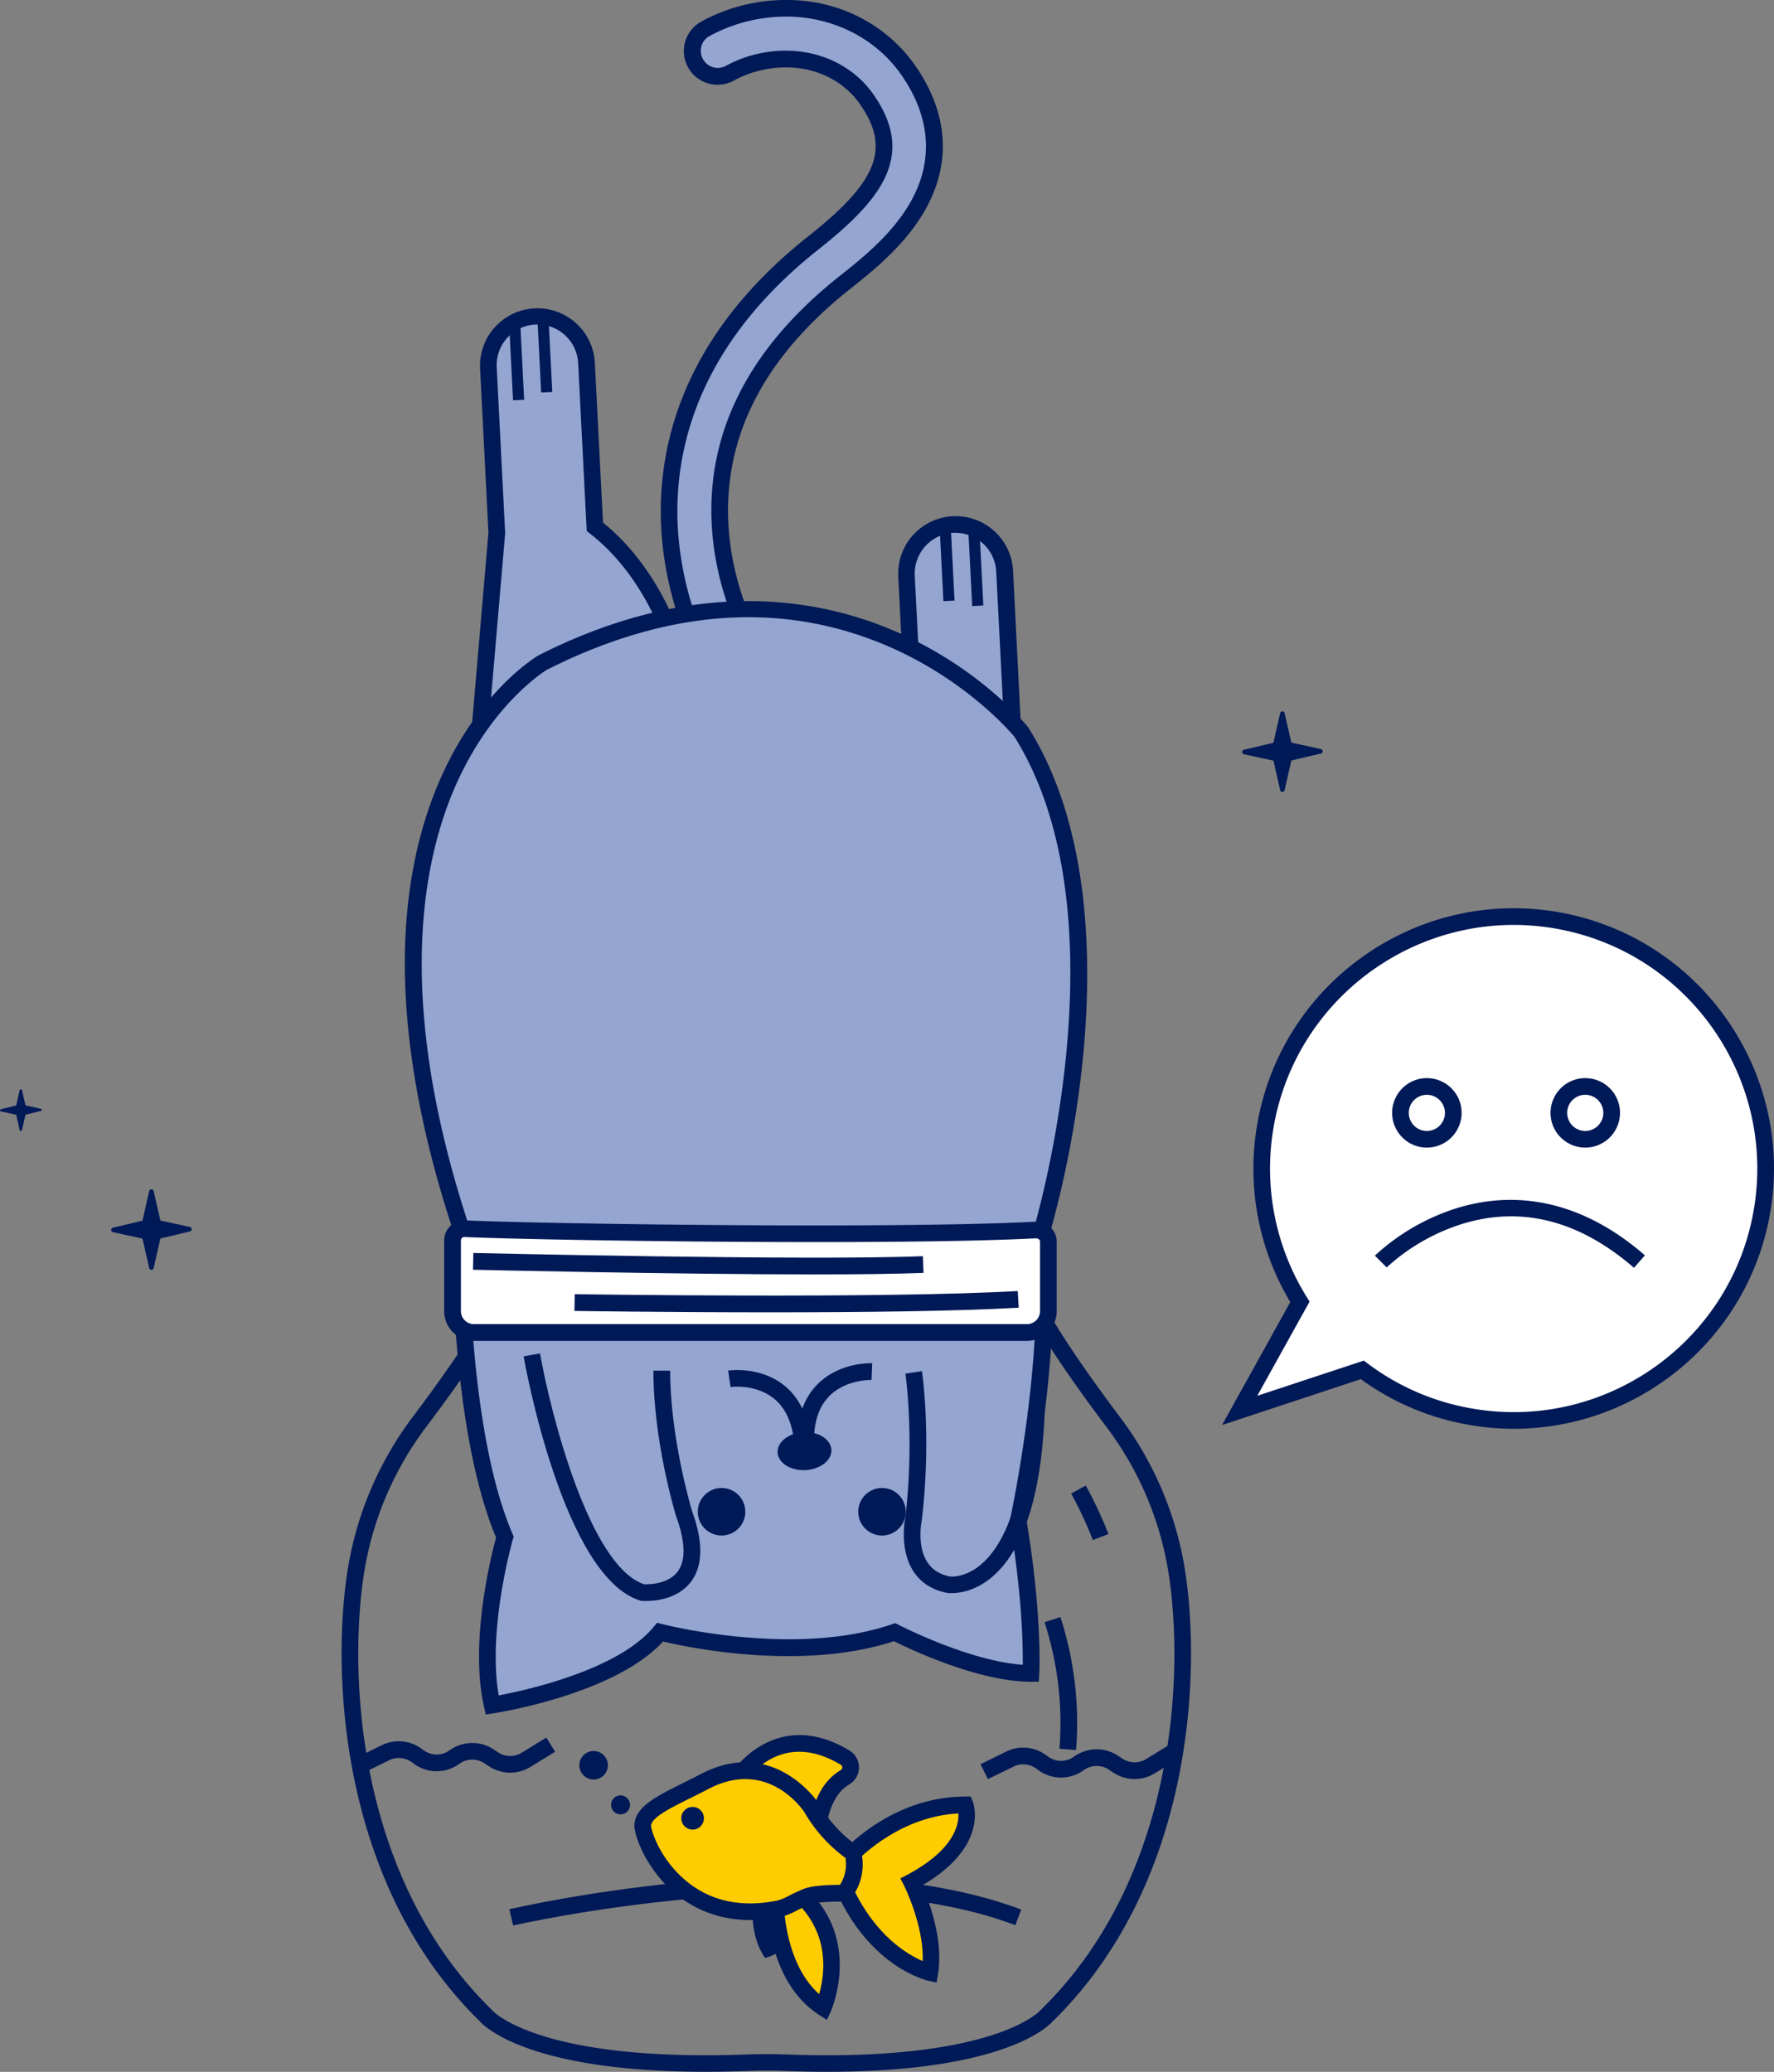 <svg xmlns="http://www.w3.org/2000/svg" viewBox="0 0 953.87 1114.04">
  <rect x="0" y="0" width="953.87" height="1114.04" fill="#808080" stroke="none"/>
  <defs>
    <style>
      .cls-1 {
        fill: #94a5d1;
      }

      .cls-2 {
        fill: #001957;
      }

      .cls-3 {
        fill: none;
      }

      .cls-4 {
        fill: #fff;
      }

      .cls-5 {
        fill: #fc0;
      }
    </style>
  </defs>
  <g id="Layer_2" data-name="Layer 2">
    <g id="Illustration">
      <g id="Cat">
        <g>
          <path class="cls-1" d="M383.51,362.69c-.82-1.29-20.17-32.09-23.35-76-2.94-40.63,7.81-100.5,75.73-155l2.6-2.07c32.91-26.19,47.95-47.08,27.42-76.4-9.69-13.82-26.12-21.78-44-21.5a63.19,63.19,0,0,0-29.54,7.64,13.57,13.57,0,0,1-17-3.42h0a13.59,13.59,0,0,1,3.9-20.45,91.15,91.15,0,0,1,42.12-11c26.92-.51,52,11.83,66.89,33.12,16.78,24,18.69,49.11,5.53,72.73-10.2,18.29-27.12,31.74-38.31,40.65L453,153c-47.12,37.79-69.19,82.12-65.6,131.74,2.69,37.09,19,63,19.15,63.29Z"/>
          <path class="cls-2" d="M382.14,368.88l-2.41-3.78c-.85-1.33-20.78-33.06-24-78.07-3-41.7,8-103.1,77.39-158.79l2.61-2.08c36.4-29,43.09-46.7,26.55-70.33C453.46,43.3,438.38,36,422,36.24a58.83,58.83,0,0,0-27.45,7.09A18.1,18.1,0,0,1,377.08,11.6,95,95,0,0,1,421.26,0c28.55-.6,54.91,12.56,70.65,35,17.84,25.47,19.84,52.26,5.77,77.48-10.63,19.06-28,32.85-39.43,42l-2.51,2c-45.89,36.81-67.39,79.85-63.92,127.92,2.58,35.65,18.31,61,18.46,61.21l2.38,3.78ZM422.8,27.27c19.05,0,36.47,8.71,46.78,23.42C492,82.76,475.4,106,441.28,133.17l-2.6,2.07c-66.39,53.25-76.91,111.59-74.05,151.15a175.74,175.74,0,0,0,20.4,70l15.47-9.86a158.77,158.77,0,0,1-17.62-61.47c-3.7-51.19,18.93-96.8,67.26-135.57l2.52-2c10.92-8.69,27.42-21.81,37.19-39.33,12.28-22,10.45-45.51-5.28-68-14-20-37.6-31.64-63.14-31.22a86.14,86.14,0,0,0-40,10.48,8.92,8.92,0,0,0-4.45,6.11,9.19,9.19,0,0,0,1.88,7.59,9.06,9.06,0,0,0,11.38,2.31,67.79,67.79,0,0,1,31.61-8.19Z"/>
        </g>
        <g>
          <path class="cls-1" d="M319.85,283.27l-4.48-87.94A26.41,26.41,0,0,0,262.61,198l4.51,88.44-15.25,178s74.34,29.06,105.65-8.52C385.17,422.69,374.32,325.45,319.85,283.27Z"/>
          <path class="cls-2" d="M307.77,479.69c-28.59,0-55.65-10.37-57.53-11.1l-3.12-1.22,15.51-181-4.49-88.13a30.89,30.89,0,1,1,61.7-3.15L324.23,281c27.61,22.28,46.78,60.76,51.44,103.44,3.42,31.37-2.08,59.15-14.71,74.31C347.56,474.84,327.31,479.69,307.77,479.69Zm-51.14-18.33c14.11,4.81,72.06,22.13,97.44-8.34,11.11-13.33,15.85-38.6,12.69-67.6-4.49-41.14-23.05-78-49.65-98.61l-1.63-1.26-4.59-90a21.93,21.93,0,1,0-43.8,2.23l4.53,88.75,0,.3Z"/>
        </g>
        <g>
          <path class="cls-1" d="M545,401.53l-4.82-94.45a26.41,26.41,0,0,0-27.72-25h0a26.41,26.41,0,0,0-25,27.72l4.81,94.45Z"/>
          <path class="cls-2" d="M488,408.92l-5-98.92a30.89,30.89,0,0,1,61.71-3.14l5,98.92ZM513.78,286.5c-.38,0-.76,0-1.13,0a22,22,0,0,0-20.79,23l4.59,90,43.8-2.24-4.59-90A22,22,0,0,0,513.78,286.5Z"/>
        </g>
        <rect class="cls-2" x="521.68" y="283.89" width="5.98" height="41.87" transform="translate(-14.85 27.13) rotate(-2.92)"/>
        <rect class="cls-2" x="506.22" y="282.24" width="5.98" height="40.89" transform="translate(-14.76 26.33) rotate(-2.92)"/>
        <rect class="cls-2" x="274.79" y="173.26" width="5.98" height="41.87" transform="translate(-9.53 14.4) rotate(-2.92)"/>
        <rect class="cls-2" x="289.95" y="170.05" width="5.98" height="40.89" transform="translate(-9.33 15.17) rotate(-2.92)"/>
        <g>
          <path class="cls-3" d="M632.43,843.09a180,180,0,0,0-34-78.74C572.25,729.73,562,711.48,562,711.48l-133.76-.68v-.17l-16.19.09-16.18-.09v.17l-133.76.68s-10.27,18.25-36.39,52.87a180.06,180.06,0,0,0-34.06,78.74C182,900.91,188,1012.23,261.24,1083.8c0,0,23.77,29.68,140.56,25.32q10.24-.37,20.48,0c116.79,4.36,140.56-25.32,140.56-25.32C636.11,1012.23,642.06,900.91,632.43,843.09Z"/>
          <path class="cls-2" d="M444.83,1114q-10.74,0-22.71-.44c-6.69-.25-13.47-.25-20.15,0-113.19,4.21-141.11-23.47-144-26.73-75.64-74-80.06-188.51-70.74-244.52a185.22,185.22,0,0,1,34.9-80.7c25.58-33.9,36-52.18,36.06-52.36l1.28-2.27,131.9-.68v-.21l20.7.1,20.64-.1v.21l131.91.68,1.28,2.27c.1.18,10.47,18.46,36.05,52.36a185.17,185.17,0,0,1,34.9,80.7h0c9.33,56,4.9,170.5-70.74,244.52C563.43,1089.9,539.12,1114,444.83,1114ZM264.67,716c-3.53,5.9-14.28,23.13-35.38,51.1a176.21,176.21,0,0,0-33.22,76.77c-9,54.33-4.83,165.34,68.31,236.77l.36.41c.2.22,25,27.84,136.9,23.64,6.9-.25,13.9-.25,20.81,0,111.85,4.18,136.7-23.42,136.94-23.7l.32-.35c73.13-71.43,77.34-182.44,68.3-236.77a176.19,176.19,0,0,0-33.21-76.77c-21.11-28-31.86-45.2-35.39-51.1l-135.66-.69v-.12l-11.68.06-11.73-.06v.12Z"/>
        </g>
        <path class="cls-2" d="M275.89,1035.34l-2-8.73c6.94-1.61,171.21-39,275.23.17l-3.16,8.39C444.47,996.92,277.56,1035,275.89,1035.34Z"/>
        <path class="cls-2" d="M587.62,828.09a212.21,212.21,0,0,0-11.67-25l7.86-4.31A220.63,220.63,0,0,1,596,824.84Z"/>
        <path class="cls-2" d="M578.6,941l-8.94-.67a176.25,176.25,0,0,0-8-68.07l8.52-2.78A185,185,0,0,1,578.6,941Z"/>
        <g>
          <path class="cls-1" d="M291.91,356.21s-121,69.86-44.3,303.3c0,0-1.7,107.35,23.86,167,0,0-15.34,52.82-6.82,90.31,0,0,66.46-10.22,90.31-39.19,0,0,71.57,18.74,126.09,0,0,0,42.6,22.15,73.27,22.15,0,0,1.71-30.67-6.81-81.79,0,0,20.44-93.72,11.92-153.35,0,0,52.83-170.4-10.22-270.93C549.21,393.7,453.79,274.42,291.91,356.21Z"/>
          <path class="cls-2" d="M261.21,921.87l-.93-4.07c-7.95-35,3.92-81.76,6.45-91C242.56,768.74,243,670.62,243.12,660.2c-17.49-53.45-26-102.77-25.42-146.62.51-35.45,7-67.44,19.21-95.07,21-47.44,51.48-65.44,52.76-66.18l.22-.12c85.19-43,152.08-30.29,193.2-12,44.57,19.81,68.62,49.46,69.62,50.71l.3.42c33.24,53,34.34,125,29.42,176A559.6,559.6,0,0,1,564,665c7.86,57.41-9.8,143.06-11.94,153.11,8.34,50.51,6.8,80.66,6.73,81.93l-.24,4.23h-4.24c-28.24,0-65.17-17.57-73.62-21.79-49.48,16.2-110.46,3.41-124.16.17-26,28.28-88.49,38.19-91.21,38.61Zm32.86-561.73c-1.8,1.1-30,18.82-49.24,62.64-18.33,41.79-32,116.54,7,235.33l.24.72,0,.76c0,1.06-1.39,107.09,23.5,165.15l.63,1.47-.45,1.54c-.14.5-13.8,48.29-7.59,83.88,14.77-2.79,64.2-13.64,83.32-36.86l1.82-2.21,2.77.72c.71.19,70.93,18.17,123.51.1l1.81-.62,1.71.88c.4.21,38,19.6,66.84,21.5.11-10.14-.36-37.35-6.87-76.42l-.15-.85.19-.84c.2-.93,20.17-93.63,11.87-151.77l-.15-1,.3-1c.52-1.68,51.4-169.34-9.59-267-2.06-2.49-25.53-30-66.49-48.1C422,323,359.74,327,294.07,360.14Z"/>
        </g>
        <path class="cls-2" d="M347.33,860.86c-1.22,0-2-.06-2.13-.07l-.47,0-.45-.14C302.94,848,282.39,734.14,281.54,729.3l8.82-1.55c5.53,31.3,26.33,114.25,56,124.13,2.25.07,12.76.08,18-6.78,4.49-5.93,4.21-16.24-.82-29.82l-.09-.25c-.49-1.63-12.12-40.27-12.12-78h9c0,35.4,11,72.87,11.7,75.26,6.2,16.8,6,29.68-.53,38.27C364.38,859.86,352.24,860.86,347.33,860.86Z"/>
        <path class="cls-2" d="M511.72,856.63a17.25,17.25,0,0,1-2.41-.14l-.17,0c-8-1.59-14-5.49-18-11.61-7.53-11.56-4.75-27-4.29-29.28,4.94-43.11,0-76.66,0-77l8.87-1.33c.21,1.42,5.14,35.18,0,79.56l-.08.46c0,.13-2.89,13.69,3,22.73,2.63,4,6.59,6.53,12.09,7.66.72.08,8.19.73,16.68-6.39,10.41-8.75,23.26-30.11,25.3-82.19l9,.35c-1.76,44.8-11.48,74.75-28.89,89C524.05,855.63,515.7,856.63,511.72,856.63Z"/>
        <ellipse class="cls-2" cx="432.58" cy="780.28" rx="14.48" ry="10.22" transform="translate(-39.19 23.05) rotate(-2.92)"/>
        <path class="cls-2" d="M428.69,775.17c-.1-13.44,3.74-24,11.42-31.41C451.9,732.39,468.29,733,469,733l-.38,9c-.12,0-13.37-.4-22.33,8.3-5.8,5.63-8.71,14-8.62,24.83Z"/>
        <path class="cls-2" d="M427,775.64c-1-10.83-4.78-18.87-11.17-23.88-9.88-7.75-22.85-6-23-5.93l-1.3-8.87c.68-.1,16.94-2.35,29.82,7.75,8.39,6.59,13.29,16.71,14.56,30.09Z"/>
        <g>
          <path class="cls-4" d="M249.94,660.67c38.39,1.73,226.85,4.81,306.63.72,3.8-.2,7.12,2.44,7.12,6.26V705a11.48,11.48,0,0,1-11.48,11.48H254.83A11.48,11.48,0,0,1,243.35,705V667A6.31,6.31,0,0,1,249.94,660.67Z"/>
          <path class="cls-2" d="M552.21,721H254.83a16,16,0,0,1-16-16V667a10.8,10.8,0,0,1,11.28-10.79c40,1.8,228.39,4.71,306.19.72A11.64,11.64,0,0,1,564.9,660a10.49,10.49,0,0,1,3.28,7.66V705A16,16,0,0,1,552.21,721ZM249.66,665.15a1.83,1.83,0,0,0-1.83,1.83v38a7,7,0,0,0,7,7H552.21a7,7,0,0,0,7-7V667.65a1.51,1.51,0,0,0-.49-1.16,2.57,2.57,0,0,0-1.92-.63c-78,4-267,1.09-307.06-.71h-.08Z"/>
        </g>
        <path class="cls-2" d="M438.51,685.25c-76.94,0-182.81-2.48-184.19-2.51l.21-9c1.8,0,180.34,4.22,241.67,1.7l.37,9C482.29,685,461.71,685.25,438.51,685.25Z"/>
        <path class="cls-2" d="M414.19,705.64c-55.94,0-104.41-.74-105.31-.75l.14-9c1.65,0,165.12,2.5,238.23-1.7l.51,8.95C514.12,705.11,461.48,705.64,414.19,705.64Z"/>
        <circle class="cls-2" cx="387.97" cy="812.87" r="12.78"/>
        <circle class="cls-2" cx="474.24" cy="812.87" r="12.78"/>
        <circle class="cls-2" cx="333.66" cy="970.48" r="5.11"/>
        <circle class="cls-2" cx="319.18" cy="949.19" r="7.67"/>
        <path class="cls-2" d="M195.53,953.21l-4-8.05,13.73-6.74a20.72,20.72,0,0,1,21.37,1.84l1.22.89a11.76,11.76,0,0,0,13.88,0,20.86,20.86,0,0,1,23.73-.48l2.33,1.56a11.86,11.86,0,0,0,12.73.23l13.26-8.17,4.7,7.64-13.27,8.16a20.8,20.8,0,0,1-22.39-.4l-2.34-1.56a11.83,11.83,0,0,0-13.48.27,20.69,20.69,0,0,1-24.42,0l-1.23-.89a11.78,11.78,0,0,0-12.14-1Z"/>
        <path class="cls-2" d="M531.21,956.62l-4-8L541,941.83a20.7,20.7,0,0,1,21.36,1.84l1.23.89a11.76,11.76,0,0,0,13.88,0,20.82,20.82,0,0,1,23.72-.48l2.34,1.55a11.83,11.83,0,0,0,12.72.24l13.27-8.17,4.7,7.63-13.27,8.17a20.78,20.78,0,0,1-22.39-.41l-2.34-1.55a11.83,11.83,0,0,0-13.48.27,20.68,20.68,0,0,1-24.42,0l-1.23-.89a11.78,11.78,0,0,0-12.14-1Z"/>
      </g>
      <g id="Stars">
        <path class="cls-2" d="M102.12,659.75,86.23,656.3l-3.6-15.86a1.24,1.24,0,0,0-2.41,0l-3.61,15.93-15.9,3.77a1.23,1.23,0,0,0,0,2.4L76.62,666l3.6,15.85a1.24,1.24,0,0,0,2.41,0l3.62-15.92,15.89-3.77a1.24,1.24,0,0,0,0-2.41Z"/>
        <path class="cls-2" d="M710.22,402.76l-15.88-3.45-3.61-15.85a1.22,1.22,0,0,0-1.2-1,1.24,1.24,0,0,0-1.2,1l-3.62,15.92-15.89,3.77a1.24,1.24,0,0,0,0,2.41L684.73,409l3.6,15.85a1.23,1.23,0,0,0,1.2,1,1.21,1.21,0,0,0,1.2-1l3.62-15.92,15.9-3.77a1.24,1.24,0,0,0,0-2.41Z"/>
        <path class="cls-2" d="M21.91,596.18l-8.22-1.79-1.86-8.2a.64.64,0,0,0-1.25,0l-1.87,8.24-8.22,2A.64.64,0,0,0,0,597a.63.63,0,0,0,.5.61l8.22,1.79,1.86,8.2a.64.64,0,0,0,1.25,0l1.87-8.24,8.22-2a.62.62,0,0,0,.49-.62A.63.63,0,0,0,21.91,596.18Z"/>
      </g>
      <g id="Fish">
        <path class="cls-2" d="M405.17,1021.89s-3.11,17.57,6.23,30.93c0,0,25.25-5.49,13.72-34.77Z"/>
        <g>
          <path class="cls-5" d="M416.89,1021.16s-.73,41.17,25.8,58.38c0,0,16.11-35.51-13-61.49Z"/>
          <path class="cls-2" d="M444.62,1086.13l-4.37-2.83c-28.3-18.35-27.88-60.44-27.84-62.22l.06-3.46,18.46-4.49,1.75,1.57c31.2,27.86,14.27,66.3,14.09,66.69Zm-23.15-61.48c.49,9,3.29,33.66,19,47.61,2.85-10,6.08-31.64-12.1-49.29Z"/>
        </g>
        <g>
          <path class="cls-5" d="M454.7,1000.34S480,970.48,519,970.48c0,0,8.27,21.49-28.88,41.44,0,0,13.55,26.91,9.89,48.68,0,0-28.4-6.38-45.93-44.68Z"/>
          <path class="cls-2" d="M503.61,1066l-4.62-1c-1.25-.28-30.77-7.33-49-47.19l-.45-1,.76-18.19,1-1.18C452.37,996.16,478.41,966,519,966H522l1.11,2.87c.38,1,8.68,23.9-27.25,44.94,3.71,8.52,11.55,29.39,8.5,47.54Zm-45-51c12.11,25.79,29.23,35.91,37.52,39.48.71-19-9.88-40.33-10-40.56l-2-3.9L488,1008c25.25-13.55,27.66-27.09,27.32-32.91-30.34,1.57-51.47,22.09-56.18,27.09Z"/>
        </g>
        <g>
          <path class="cls-5" d="M397.31,955.45S418,923.16,454.4,945.08a6.15,6.15,0,0,1-.09,10.59c-5.92,3.46-12.49,10.94-14.55,27.05Z"/>
          <path class="cls-2" d="M443.31,990.33l-52.19-33.52,2.41-3.77c.23-.36,23.48-35.7,63.18-11.8a10.64,10.64,0,0,1-.13,18.3c-6.6,3.86-10.88,12.07-12.37,23.75Zm-39.48-36,32.71,21c3.24-13.67,10-20.32,15.51-23.53a1.65,1.65,0,0,0,.84-1.46,1.58,1.58,0,0,0-.8-1.42C426.6,933.59,410.06,947.27,403.83,954.32Z"/>
        </g>
        <g>
          <path class="cls-5" d="M345.6,981.17c-.64,7,18.4,56.09,73,45.2,4.09-.81,7.07-3.08,14.82-6.4,4.77-2.05,16.11-2,20.5-2,0,0,7.78-8.32,4.66-21.68,0,0-12.81-7.87-22.32-24.34,0,0-21.31-32.83-57.29-14.1C361.43,967,346.38,972.67,345.6,981.17Z"/>
          <path class="cls-2" d="M403.47,1032.42c-19.88,0-33.63-8.13-42.2-15.83-14.2-12.76-20.65-30.11-20.13-35.83.86-9.44,11.64-14.81,26.57-22.24,2.94-1.46,6-3,9.22-4.66,39.14-20.38,62.88,15.26,63.12,15.63l.12.19C449,985,460.84,992.38,461,992.45l1.6,1,.42,1.82c3.61,15.51-5.37,25.35-5.76,25.76l-1.32,1.43h-2.16c-9.73,0-16,.55-18.52,1.65-3,1.26-5.16,2.35-7.1,3.32a34.13,34.13,0,0,1-8.62,3.36A82.1,82.1,0,0,1,403.47,1032.42Zm-53.4-50.87c-.05,2.44,4.56,17.74,18.49,29.51,13.18,11.12,29.73,14.79,49.19,10.92a26.68,26.68,0,0,0,6.39-2.61c1.94-1,4.36-2.16,7.54-3.52,4.49-1.92,12.45-2.32,20-2.37A20.57,20.57,0,0,0,454.58,999a80.26,80.26,0,0,1-22.11-24.66c-1.34-2-20.08-28.79-51.4-12.48-3.23,1.68-6.37,3.25-9.36,4.74C360.81,972,350.51,977.1,350.07,981.55Z"/>
        </g>
        <circle class="cls-2" cx="372.41" cy="977.68" r="6.1"/>
      </g>
      <g id="Sad_icon" data-name="Sad icon">
        <g>
          <path class="cls-4" d="M838,495A135.46,135.46,0,0,0,699,700l-32.39,58.37,65.95-21.77A135.46,135.46,0,1,0,838,495Z"/>
          <path class="cls-2" d="M657.1,766.24l36.69-66.11a139.57,139.57,0,0,1-17.59-96.71c13.73-75.93,86.68-126.54,162.61-112.81s126.54,86.68,112.81,162.62S864.94,779.77,789,766a138.37,138.37,0,0,1-57.28-24.44Zm180.12-266.8C766.15,486.58,697.87,534,685,605a130.67,130.67,0,0,0,17.76,92.63l1.39,2.24-28.11,50.65,57.3-18.92,1.87,1.41a129.53,129.53,0,0,0,55.37,24.19C861.67,770.07,930,722.71,942.8,651.63S908.29,512.29,837.22,499.44Z"/>
        </g>
        <path class="cls-2" d="M878.59,681.72c-29.63-25.71-61-33.57-93.19-23.35a108.19,108.19,0,0,0-39.8,23.13l-6.34-6.34a116,116,0,0,1,43.43-25.33C807,642.11,844.42,640.2,884.46,675Z"/>
        <path class="cls-2" d="M767.23,617.07A18.68,18.68,0,1,1,785.9,598.4,18.7,18.7,0,0,1,767.23,617.07Zm0-28.39a9.72,9.72,0,1,0,9.71,9.72A9.73,9.73,0,0,0,767.23,588.68Z"/>
        <path class="cls-2" d="M852.39,617.07a18.68,18.68,0,1,1,18.68-18.67A18.7,18.7,0,0,1,852.39,617.07Zm0-28.39a9.72,9.72,0,1,0,9.71,9.72A9.73,9.73,0,0,0,852.39,588.68Z"/>
      </g>
    </g>
  </g>
</svg>
